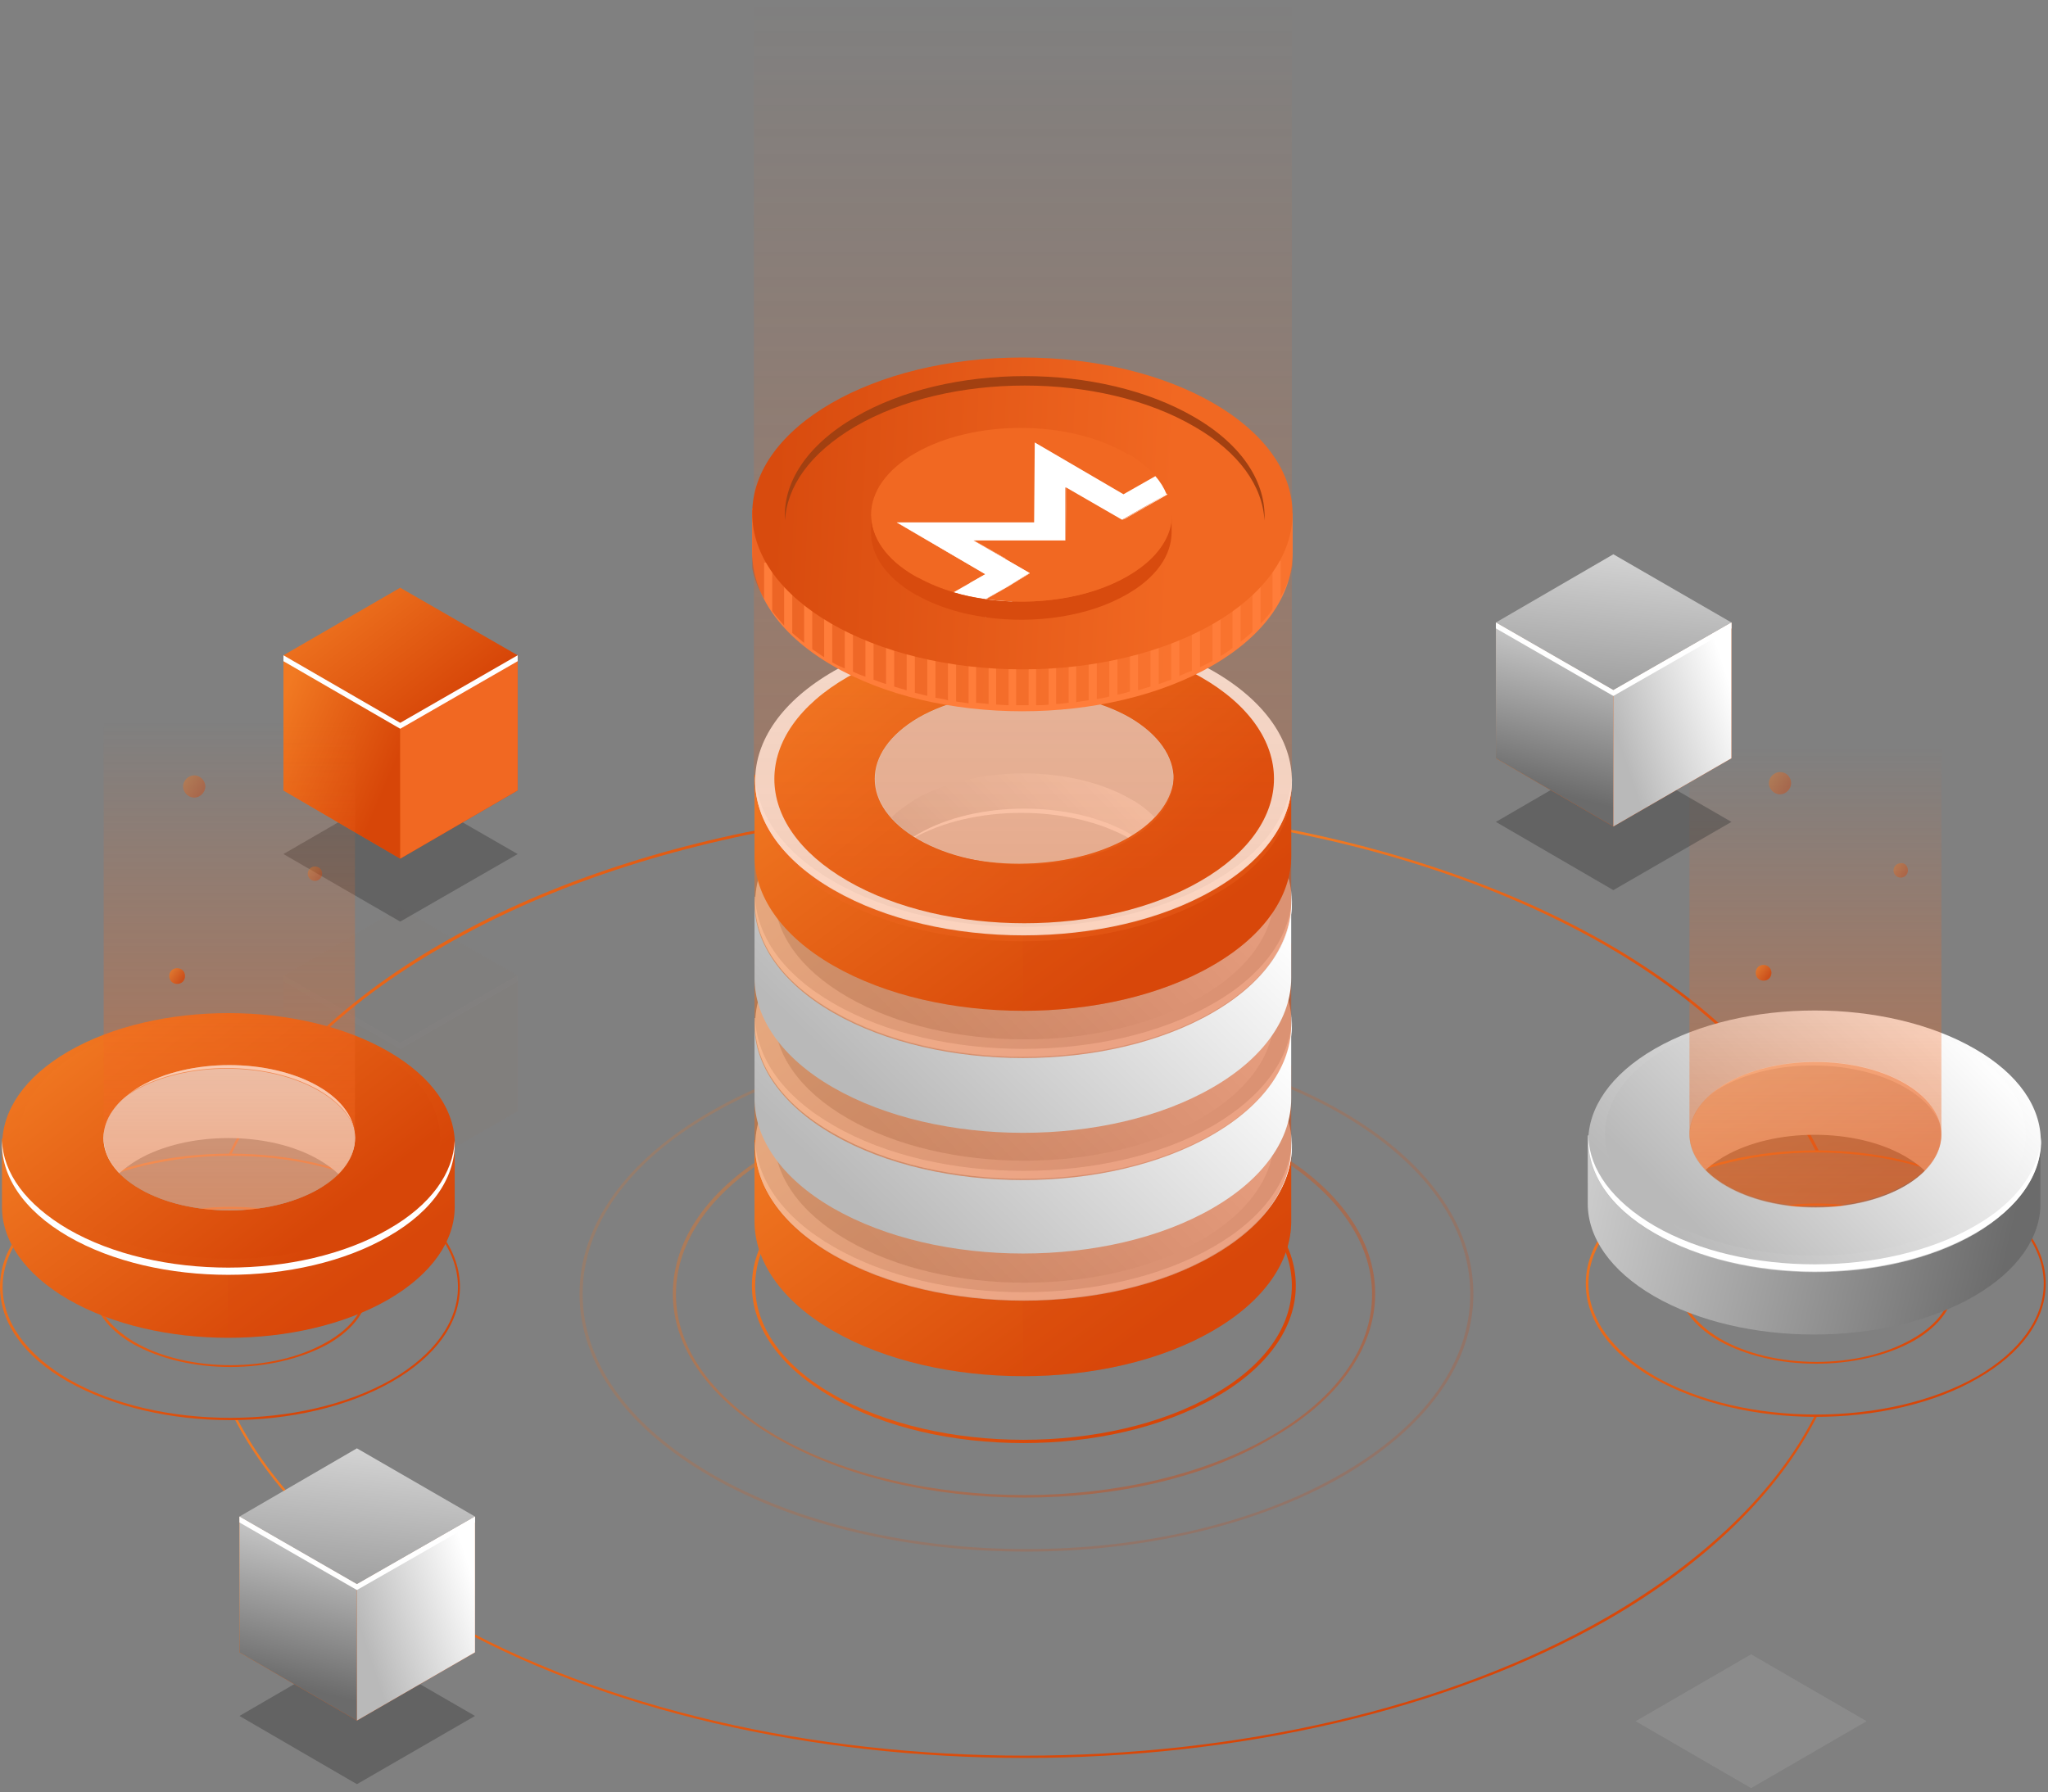<svg fill="none" height="365" viewBox="0 0 417 365" width="417" xmlns="http://www.w3.org/2000/svg" xmlns:xlink="http://www.w3.org/1999/xlink"><rect x="0" y="0" width="417" height="365" fill="#808080" stroke="none"/><linearGradient id="a"><stop offset="0" stop-color="#f17922"/><stop offset="1" stop-color="#d74608"/></linearGradient><linearGradient id="b" gradientUnits="userSpaceOnUse" x1="61.802" x2="95.076" xlink:href="#a" y1="202.238" y2="230.587"/><linearGradient id="c" gradientUnits="userSpaceOnUse" x1="59.751" x2="84.007" xlink:href="#a" y1="202.238" y2="212.542"/><linearGradient id="d" gradientUnits="userSpaceOnUse" x1="61.802" x2="83.523" xlink:href="#a" y1="187.274" y2="215.123"/><linearGradient id="e" gradientUnits="userSpaceOnUse" x1="61.802" x2="95.075" xlink:href="#a" y1="137.046" y2="165.396"/><linearGradient id="f" gradientUnits="userSpaceOnUse" x1="59.751" x2="84.007" xlink:href="#a" y1="137.046" y2="147.35"/><linearGradient id="g" gradientUnits="userSpaceOnUse" x1="61.801" x2="83.522" xlink:href="#a" y1="122.082" y2="149.931"/><linearGradient id="h" gradientUnits="userSpaceOnUse" x1="149.265" x2="214.866" xlink:href="#a" y1="229.194" y2="312.815"/><linearGradient id="i" gradientUnits="userSpaceOnUse" x1="133.61" x2="216.479" xlink:href="#a" y1="220.101" y2="326.373"/><linearGradient id="j" gradientUnits="userSpaceOnUse" x1="75.45" x2="106.043" xlink:href="#a" y1="294.332" y2="398.874"/><linearGradient id="k" gradientUnits="userSpaceOnUse" x1="264.668" x2="317.671" xlink:href="#a" y1="173.335" y2="240.905"/><linearGradient id="l" gradientUnits="userSpaceOnUse" x1="56.512" x2="110.065" xlink:href="#a" y1="173.515" y2="241.091"/><linearGradient id="m" gradientUnits="userSpaceOnUse" x1="330.92" x2="373.798" xlink:href="#a" y1="238.988" y2="293.729"/><linearGradient id="n"><stop offset="0" stop-color="#d5d5d5"/><stop offset="1" stop-color="#6b6b6b"/></linearGradient><linearGradient id="o" gradientUnits="userSpaceOnUse" x1="314.605" x2="407.1" xlink:href="#n" y1="241.13" y2="262.467"/><linearGradient id="p"><stop offset="0" stop-color="#fff"/><stop offset="1" stop-color="#b9b9b9"/></linearGradient><linearGradient id="q" gradientUnits="userSpaceOnUse" x1="412.028" x2="360.517" xlink:href="#p" y1="219.627" y2="270.216"/><linearGradient id="r" gradientUnits="userSpaceOnUse" x1="409.234" x2="361.464" xlink:href="#p" y1="219.089" y2="266.142"/><linearGradient id="s" gradientUnits="userSpaceOnUse" x1="348.394" x2="371.812" xlink:href="#a" y1="218.853" y2="248.822"/><linearGradient id="t"><stop offset="0" stop-color="#f16822"/><stop offset="1" stop-color="#f16822" stop-opacity="0"/></linearGradient><linearGradient id="u" gradientUnits="userSpaceOnUse" x1="369.645" x2="369.645" xlink:href="#t" y1="245.759" y2="152.185"/><linearGradient id="v" gradientUnits="userSpaceOnUse" x1="385.793" x2="388.089" xlink:href="#a" y1="176.044" y2="177.733"/><linearGradient id="w" gradientUnits="userSpaceOnUse" x1="360.548" x2="364.083" xlink:href="#a" y1="157.629" y2="160.244"/><linearGradient id="x" gradientUnits="userSpaceOnUse" x1="357.762" x2="360.257" xlink:href="#a" y1="196.789" y2="198.635"/><linearGradient id="y" gradientUnits="userSpaceOnUse" x1="8.032" x2="50.911" xlink:href="#a" y1="239.656" y2="294.397"/><linearGradient id="z" gradientUnits="userSpaceOnUse" x1="8.307" x2="47.948" xlink:href="#a" y1="226.032" y2="279.216"/><linearGradient id="A" gradientUnits="userSpaceOnUse" x1="8.371" x2="50.466" xlink:href="#a" y1="210.95" y2="264.789"/><linearGradient id="B" gradientUnits="userSpaceOnUse" x1="11.258" x2="50.266" xlink:href="#a" y1="211.215" y2="261.253"/><linearGradient id="C" gradientUnits="userSpaceOnUse" x1="46.693" x2="46.693" xlink:href="#t" y1="246.564" y2="146.976"/><linearGradient id="D" gradientUnits="userSpaceOnUse" x1="62.907" x2="65.194" xlink:href="#a" y1="176.727" y2="178.419"/><linearGradient id="E" gradientUnits="userSpaceOnUse" x1="37.662" x2="41.197" xlink:href="#a" y1="158.297" y2="160.913"/><linearGradient id="F" gradientUnits="userSpaceOnUse" x1="34.743" x2="37.238" xlink:href="#a" y1="197.457" y2="199.303"/><linearGradient id="G" gradientUnits="userSpaceOnUse" x1="162.592" x2="213.212" xlink:href="#a" y1="235.364" y2="300.078"/><linearGradient id="H" gradientUnits="userSpaceOnUse" x1="163" x2="210.117" xlink:href="#a" y1="225.123" y2="288.209"/><linearGradient id="I" gradientUnits="userSpaceOnUse" x1="255.529" x2="198.724" xlink:href="#p" y1="217.709" y2="273.561"/><linearGradient id="J" gradientUnits="userSpaceOnUse" x1="163.001" x2="210.117" xlink:href="#a" y1="209.894" y2="272.98"/><linearGradient id="K" gradientUnits="userSpaceOnUse" x1="258.749" x2="200.541" xlink:href="#p" y1="210.676" y2="270.654"/><linearGradient id="L" gradientUnits="userSpaceOnUse" x1="255.529" x2="198.724" xlink:href="#p" y1="192.861" y2="248.714"/><linearGradient id="M" gradientUnits="userSpaceOnUse" x1="163.001" x2="210.117" xlink:href="#a" y1="185.18" y2="248.266"/><linearGradient id="N" gradientUnits="userSpaceOnUse" x1="258.749" x2="200.408" xlink:href="#p" y1="185.996" y2="245.978"/><linearGradient id="O" gradientUnits="userSpaceOnUse" x1="255.529" x2="198.724" xlink:href="#p" y1="168.147" y2="223.999"/><linearGradient id="P" gradientUnits="userSpaceOnUse" x1="163.001" x2="210.117" xlink:href="#a" y1="160.332" y2="223.418"/><linearGradient id="Q" gradientUnits="userSpaceOnUse" x1="163.001" x2="210.117" xlink:href="#a" y1="150.714" y2="213.8"/><linearGradient id="R" gradientUnits="userSpaceOnUse" x1="166.395" x2="212.803" xlink:href="#a" y1="134.344" y2="193.767"/><linearGradient id="S" gradientUnits="userSpaceOnUse" x1="200.171" x2="203.082" xlink:href="#a" y1="132.979" y2="135.133"/><linearGradient id="T" gradientUnits="userSpaceOnUse" x1="214.889" x2="218.007" xlink:href="#a" y1="111.895" y2="114.203"/><linearGradient id="U" gradientUnits="userSpaceOnUse" x1="214.641" x2="216.72" xlink:href="#a" y1="118.86" y2="120.398"/><linearGradient id="V" gradientUnits="userSpaceOnUse" x1="52.874" x2="86.266" xlink:href="#a" y1="312.462" y2="340.981"/><linearGradient id="W" gradientUnits="userSpaceOnUse" x1="60.807" x2="52.281" xlink:href="#n" y1="307.277" y2="341.519"/><linearGradient id="X" gradientUnits="userSpaceOnUse" x1="95.805" x2="71.973" xlink:href="#p" y1="319.642" y2="327.478"/><linearGradient id="Y" gradientUnits="userSpaceOnUse" x1="72.922" x2="67.486" xlink:href="#n" y1="293.913" y2="350.225"/><linearGradient id="Z" gradientUnits="userSpaceOnUse" x1="308.698" x2="342.091" xlink:href="#a" y1="130.378" y2="158.897"/><linearGradient id="aa" gradientUnits="userSpaceOnUse" x1="316.632" x2="308.106" xlink:href="#n" y1="125.193" y2="159.435"/><linearGradient id="ab" gradientUnits="userSpaceOnUse" x1="351.63" x2="327.798" xlink:href="#p" y1="137.558" y2="145.394"/><linearGradient id="ac" gradientUnits="userSpaceOnUse" x1="328.747" x2="323.31" xlink:href="#n" y1="111.829" y2="168.142"/><linearGradient id="ad" gradientUnits="userSpaceOnUse" x1="208.269" x2="208.269" xlink:href="#t" y1="191.812" y2=".052"/><linearGradient id="ae"><stop offset="0" stop-color="#f16822"/><stop offset="1" stop-color="#d84b0e"/></linearGradient><linearGradient id="af" gradientUnits="userSpaceOnUse" x1="238.606" x2="157.204" xlink:href="#ae" y1="123.214" y2="119.472"/><linearGradient id="ag" gradientUnits="userSpaceOnUse" x1="238.606" x2="157.175" xlink:href="#ae" y1="113.903" y2="110.495"/><g opacity=".1"><path d="m81.491 212.408-23.779-13.76v27.654l23.779 13.759 23.913-13.759v-27.654z" fill="url(#b)" opacity=".1"/><path d="m81.491 240.061-23.779-13.759v-27.654l23.779 13.76z" fill="url(#c)" opacity=".1"/><path d="m105.403 226.302-23.912 13.759v-27.653l23.912-13.76z" fill="#f16822" opacity=".1"/><path d="m81.491 212.408-23.779-13.76 23.779-13.759 23.913 13.759z" fill="url(#d)" opacity=".1"/><path d="m81.491 212.408-23.779-13.76v1.203l23.779 13.76 23.913-13.76v-1.203z" fill="#fff" opacity=".1"/></g><path d="m81.49 187.694-23.779-13.759 23.779-13.76 23.913 13.76z" fill="#373737" opacity=".4"/><path d="m81.49 147.216-23.779-13.759v27.519l23.779 13.893 23.913-13.893v-27.519z" fill="url(#e)"/><path d="m81.491 174.869-23.779-13.893v-27.519l23.779 13.759z" fill="url(#f)"/><path d="m105.403 160.976-23.913 13.893v-27.653l23.913-13.759z" fill="#f16822"/><path d="m81.49 147.216-23.779-13.759 23.779-13.76 23.913 13.76z" fill="url(#g)"/><path d="m81.491 147.216-23.779-13.759v1.202l23.779 13.76 23.913-13.76v-1.202z" fill="#fff"/><path d="m356.551 364.167-23.511-13.626 23.511-13.626 23.512 13.626z" fill="#bababa" opacity=".2"/><path d="m208.579 305c-18.289 0-36.578-4.107-50.61-12.162-13.559-7.897-20.969-18.321-20.969-29.377 0-11.057 7.41-21.639 20.969-29.378 27.906-16.111 73.156-16.111 101.062 0 13.559 7.897 20.969 18.321 20.969 29.378 0 11.056-7.41 21.638-20.969 29.377-13.717 8.213-32.163 12.162-50.452 12.162zm0-82.289c-18.131 0-36.42 3.948-50.295 12.004-13.401 7.739-20.653 18.005-20.653 28.903 0 10.899 7.41 21.165 20.653 28.904 27.749 15.953 72.841 15.953 100.432 0l.157.316-.157-.316c13.401-7.739 20.653-18.005 20.653-28.904 0-10.898-7.41-21.164-20.653-28.903-13.717-8.056-31.848-12.004-50.137-12.004z" fill="url(#h)" opacity=".4"/><path d="m209 316c-23.224 0-46.606-5.041-64.3-15.281-17.221-9.925-26.7-23.159-26.7-37.18s9.479-27.254 26.7-37.179c35.389-20.48 93.053-20.48 128.6 0 17.221 9.925 26.7 23.158 26.7 37.179s-9.479 27.255-26.7 37.18l-.158-.315.158.315c-17.694 10.082-40.918 15.281-64.3 15.281zm0-104.449c-23.224 0-46.29 5.042-63.984 15.282-17.063 9.767-26.384 22.843-26.384 36.706 0 13.864 9.321 26.782 26.384 36.707 35.231 20.323 92.737 20.323 127.968 0 17.063-9.767 26.384-22.843 26.384-36.707 0-13.863-9.321-26.781-26.384-36.706-17.536-10.083-40.76-15.282-63.984-15.282z" fill="url(#i)" opacity=".2"/><path d="m208.668 358.022c-43.016 0-86.032-9.485-118.762-28.321-19.638-11.356-34.199-25.383-42.081-40.612l.401-.267c7.882 15.229 22.443 29.123 41.947 40.478 65.326 37.672 171.664 37.672 237.123 0 19.771-11.489 34.466-25.65 42.214-41.012l.401.267c-7.882 15.496-22.577 29.79-42.482 41.279-32.729 18.703-75.745 28.188-118.761 28.188z" fill="url(#j)"/><path d="m369.778 234.584c-7.748-15.763-22.443-30.191-42.749-41.947-20.172-11.622-45.153-20.172-72.272-24.581l.133-.534c27.253 4.542 52.368 13.092 72.54 24.714 20.306 11.756 35.134 26.317 42.882 42.081z" fill="url(#k)"/><path d="m47.024 235.252-.401-.267c7.748-16.164 22.577-30.859 43.15-42.749 20.039-11.622 44.886-20.038 72.005-24.58l.134.534c-26.985 4.542-51.833 12.958-71.738 24.581-20.573 11.756-35.535 26.451-43.15 42.481z" fill="url(#l)"/><path d="m369.778 288.555c-12.023 0-23.913-2.672-33.131-7.882-8.95-5.077-13.759-12.023-13.759-19.237 0-7.348 4.943-14.161 13.759-19.237 18.302-10.554 47.959-10.554 66.128 0 8.95 5.076 13.759 12.023 13.759 19.237 0 7.347-4.942 14.16-13.759 19.237-8.951 5.21-20.974 7.882-32.997 7.882zm0-53.837c-11.89 0-23.779 2.672-32.863 7.882-8.684 5.076-13.493 11.756-13.493 18.836s4.809 13.76 13.493 18.836c18.168 10.42 47.558 10.42 65.726 0 8.683-5.076 13.493-11.756 13.493-18.836s-4.81-13.76-13.493-18.836c-9.084-5.344-20.974-7.882-32.863-7.882zm0 43.016c-7.214 0-14.294-1.603-19.772-4.676-5.343-3.072-8.282-7.214-8.282-11.622 0-4.409 2.939-8.55 8.282-11.622 10.955-6.279 28.722-6.279 39.677 0 5.343 3.072 8.282 7.213 8.282 11.622 0 4.408-2.939 8.55-8.282 11.622-5.477 3.073-12.691 4.676-19.905 4.676zm0-32.195c-7.08 0-14.161 1.603-19.504 4.675-5.21 2.939-8.016 6.947-8.016 11.222 0 4.141 2.806 8.149 8.016 11.221 10.82 6.279 28.321 6.279 39.142 0 5.21-2.939 8.015-6.946 8.015-11.221 0-4.141-2.805-8.149-8.015-11.222-5.478-3.072-12.558-4.675-19.638-4.675z" fill="url(#m)"/><path d="m351.075 235.519c10.152-5.878 26.718-5.878 36.87 0 1.604.935 3.073 2.004 4.142 3.073 5.744-5.744 4.408-13.226-4.142-18.168-10.152-5.878-26.718-5.878-36.87 0-8.55 4.942-9.886 12.424-4.142 18.168 1.069-1.069 2.539-2.138 4.142-3.073z" fill="#dedede"/><path d="m408.786 231.244c-1.87-1.736-4.008-3.339-6.68-4.809-4.007-2.404-8.683-4.141-13.626-5.477 9.485 6.012 9.218 15.363-.935 21.107-10.42 6.012-27.119 6.012-37.539 0-9.752-5.611-10.286-14.427-1.87-20.439-4.141 1.202-7.882 2.805-11.355 4.809-2.539 1.47-4.81 3.073-6.68 4.809h-6.813v13.894c0 6.813 4.542 13.626 13.493 18.836 18.034 10.42 47.157 10.42 65.192 0 8.95-5.21 13.492-12.023 13.492-18.836v-13.894z" fill="url(#o)"/><path d="m402.107 213.61c-18.035-10.42-47.158-10.42-65.192 0-18.035 10.42-18.035 27.253 0 37.673 18.034 10.42 47.157 10.42 65.192 0 17.901-10.554 17.901-27.386 0-37.673zm-14.161 29.524c-10.42 6.011-27.119 6.011-37.539 0-10.42-6.012-10.42-15.63 0-21.642 10.42-6.011 27.119-6.011 37.539 0 10.287 6.012 10.287 15.764 0 21.642z" fill="url(#q)"/><path d="m402.107 249.68c-18.035 10.42-47.158 10.42-65.192 0-8.684-5.077-13.226-11.489-13.493-18.035-.267 7.08 4.141 14.161 13.493 19.504 18.034 10.42 47.157 10.42 65.192 0 9.351-5.343 13.759-12.424 13.492-19.504-.4 6.546-4.809 13.092-13.492 18.035z" fill="#fff"/><path d="m387.946 220.156c-10.42-6.011-27.119-6.011-37.539 0-5.477 3.206-8.015 7.348-7.748 11.489.267-3.741 2.939-7.348 7.748-10.153 10.42-6.012 27.119-6.012 37.539 0 4.81 2.805 7.481 6.412 7.749 10.153.267-4.141-2.272-8.416-7.749-11.489z" fill="#fff"/><path d="m399.969 213.477c-16.699-9.618-43.951-9.618-60.65 0-16.699 9.619-16.699 25.382 0 35.001 16.699 9.618 43.951 9.618 60.65 0 16.699-9.619 16.699-25.249 0-35.001zm-12.157 28.054c-10.019 5.744-26.183 5.744-36.203 0-10.019-5.744-10.019-15.096 0-20.974 10.02-5.744 26.184-5.744 36.203 0 9.886 5.745 9.886 15.23 0 20.974z" fill="url(#r)"/><path d="m369.644 245.939c14.166 0 25.649-6.639 25.649-14.828 0-8.19-11.483-14.829-25.649-14.829s-25.649 6.639-25.649 14.829c0 8.189 11.483 14.828 25.649 14.828z" fill="url(#s)" opacity=".4"/><path d="m395.293 230.71v-78.551h-51.298v78.685c0 3.874 2.404 7.614 7.481 10.553 10.019 5.745 26.183 5.745 36.203 0 5.21-2.805 7.748-6.813 7.614-10.687z" fill="url(#u)" opacity=".5"/><path d="m388.479 177.274c0 .802-.667 1.47-1.469 1.47s-1.469-.668-1.469-1.47c0-.801.667-1.469 1.469-1.469.802-.134 1.469.534 1.469 1.469z" fill="url(#v)" opacity=".4"/><path d="m364.701 159.506c0 1.203-1.069 2.271-2.271 2.271-1.203 0-2.271-1.068-2.271-2.271 0-1.202 1.068-2.271 2.271-2.271 1.336 0 2.271 1.069 2.271 2.271z" fill="url(#w)" opacity=".4"/><path d="m360.693 198.114c0 .935-.668 1.603-1.603 1.603s-1.603-.668-1.603-1.603.668-1.603 1.603-1.603c.801 0 1.603.668 1.603 1.603z" fill="url(#x)" opacity=".8"/><path d="m46.89 289.223c-12.023 0-23.913-2.672-33.13-7.882-8.951-5.077-13.76-12.023-13.76-19.237 0-7.348 4.943-14.161 13.76-19.237 18.302-10.554 47.959-10.554 66.127 0 8.95 5.076 13.76 12.023 13.76 19.237 0 7.347-4.943 14.16-13.76 19.237-9.084 5.21-20.974 7.882-32.997 7.882zm0-53.837c-11.889 0-23.779 2.672-32.863 7.882-8.683 5.076-13.493 11.756-13.493 18.836s4.809 13.76 13.493 18.836c18.168 10.42 47.558 10.42 65.726 0 8.683-5.076 13.493-11.756 13.493-18.836s-4.809-13.76-13.493-18.836c-9.084-5.344-20.974-7.882-32.863-7.882zm0 43.016c-7.214 0-14.294-1.603-19.771-4.676-5.344-3.072-8.283-7.214-8.283-11.622 0-4.409 2.939-8.55 8.283-11.622 10.954-6.279 28.722-6.279 39.676 0 5.344 3.072 8.283 7.213 8.283 11.622 0 4.408-2.939 8.55-8.283 11.622l-.134-.267.134.267c-5.611 3.073-12.691 4.676-19.905 4.676zm0-32.195c-7.08 0-14.161 1.603-19.504 4.675-5.21 2.939-8.015 6.947-8.015 11.222 0 4.141 2.805 8.149 8.015 11.221 10.821 6.279 28.321 6.279 39.142 0 5.21-2.939 8.015-6.946 8.015-11.221 0-4.141-2.805-8.149-8.015-11.222-5.477-3.072-12.557-4.675-19.638-4.675z" fill="url(#y)"/><path d="m28.054 236.187c10.153-5.878 26.718-5.878 36.871 0 1.603.935 3.073 2.004 4.141 3.073 5.744-5.745 4.409-13.226-4.141-18.168-10.153-5.878-26.718-5.878-36.871 0-8.55 4.942-9.886 12.423-4.141 18.168 1.202-1.069 2.538-2.138 4.141-3.073z" fill="#dedede"/><path d="m85.766 231.912c-1.87-1.736-4.008-3.339-6.679-4.809-4.008-2.404-8.683-4.141-13.626-5.477 9.485 6.012 9.218 15.363-.935 21.107-10.42 6.012-27.119 6.012-37.539 0-9.752-5.611-10.286-14.428-1.87-20.439-4.141 1.202-7.882 2.805-11.355 4.809-2.538 1.47-4.809 3.073-6.68 4.809h-6.68v13.894c0 6.813 4.542 13.626 13.493 18.836 18.035 10.42 47.157 10.42 65.192 0 8.95-5.21 13.493-12.023 13.493-18.836v-13.894z" fill="url(#z)"/><path d="m79.085 226.97c-4.008-2.405-8.683-4.141-13.626-5.477 9.485 6.011 9.218 15.363-.935 21.107-5.076 2.939-11.489 4.408-18.168 4.542v25.249c11.756 0 23.645-2.539 32.596-7.749 8.95-5.21 13.493-12.023 13.493-18.836v-13.893h-6.813c-1.737-1.737-3.874-3.474-6.546-4.943z" fill="#d84b0e" opacity=".3"/><path d="m79.086 214.145c-18.035-10.42-47.157-10.42-65.192 0-17.901 10.42-17.901 27.252 0 37.673 18.035 10.42 47.157 10.42 65.192 0 18.035-10.421 18.035-27.253 0-37.673zm-14.161 29.657c-10.42 6.012-27.119 6.012-37.539 0-10.42-6.011-10.42-15.63 0-21.641 10.42-6.012 27.119-6.012 37.539 0 10.42 6.011 10.42 15.763 0 21.641z" fill="url(#A)"/><path d="m79.086 250.348c-18.035 10.42-47.157 10.42-65.192 0-8.683-5.077-13.225-11.489-13.493-18.035-.267 7.08 4.275 14.161 13.493 19.504 18.035 10.42 47.157 10.42 65.192 0 9.351-5.343 13.76-12.424 13.493-19.504-.267 6.546-4.809 13.092-13.493 18.035z" fill="#fff"/><path d="m64.926 220.691c-10.42-6.012-27.119-6.012-37.539 0-5.477 3.206-8.015 7.347-7.748 11.489.267-3.741 2.939-7.348 7.748-10.153 10.42-6.012 27.119-6.012 37.539 0 4.809 2.805 7.481 6.412 7.748 10.153.401-4.008-2.271-8.283-7.748-11.489z" fill="#fff"/><path d="m77.082 214.145c-16.699-9.618-43.951-9.618-60.65 0-16.699 9.619-16.699 25.382 0 35.001 16.699 9.618 43.951 9.618 60.65 0 16.699-9.619 16.699-25.249 0-35.001zm-12.29 28.054c-10.019 5.744-26.184 5.744-36.203 0-10.019-5.744-10.019-15.096 0-20.974 10.019-5.744 26.184-5.744 36.203 0 10.019 5.745 10.019 15.23 0 20.974z" fill="url(#B)"/><path d="m64.792 242.199c-10.019 5.744-26.184 5.744-36.203 0-10.019-5.744-10.019-15.096 0-20.974 10.019-5.744 26.184-5.744 36.203 0 10.019 5.745 10.019 15.23 0 20.974z" fill="#fff" opacity=".4"/><path d="m72.274 231.512v-84.563h-51.165v84.696c0 3.874 2.405 7.615 7.481 10.554 10.019 5.744 26.184 5.744 36.203 0 5.21-2.805 7.615-6.813 7.481-10.687z" fill="url(#C)" opacity=".5"/><path d="m65.594 177.942c0 .802-.668 1.47-1.47 1.47-.802 0-1.47-.668-1.47-1.47 0-.801.668-1.469 1.47-1.469.801 0 1.47.534 1.47 1.469z" fill="url(#D)" opacity=".4"/><path d="m41.815 160.175c0 1.202-1.069 2.271-2.271 2.271s-2.271-1.069-2.271-2.271 1.069-2.271 2.271-2.271 2.271 1.069 2.271 2.271z" fill="url(#E)" opacity=".4"/><path d="m37.674 198.782c0 .935-.668 1.603-1.603 1.603-.935 0-1.603-.668-1.603-1.603s.668-1.603 1.603-1.603c.935 0 1.603.668 1.603 1.603z" fill="url(#F)" opacity=".8"/><path d="m208.4 293.898c-14.16 0-28.321-3.072-39.008-9.351-10.554-6.011-16.298-14.16-16.298-22.71s5.744-16.699 16.298-22.71c21.508-12.424 56.642-12.424 78.15 0 10.554 6.011 16.298 14.16 16.298 22.71s-5.744 16.699-16.298 22.71l-.134-.267.134.267c-10.954 6.279-25.115 9.351-39.142 9.351zm0-63.455c-14.027 0-28.054 3.073-38.741 9.218-10.287 5.878-15.897 13.76-15.897 22.176s5.61 16.298 15.897 22.176c21.374 12.29 56.108 12.29 77.482 0 10.287-5.878 15.897-13.76 15.897-22.176s-5.61-16.298-15.897-22.176c-10.687-6.145-24.714-9.218-38.741-9.218z" fill="url(#G)"/><path d="m186.491 237.123c12.024-6.947 31.661-6.947 43.684 0 2.004 1.069 3.607 2.405 4.943 3.741 6.813-6.814 5.21-15.631-4.943-21.508-12.023-6.947-31.66-6.947-43.684 0-10.152 5.877-11.755 14.694-4.942 21.508 1.336-1.336 3.072-2.539 4.942-3.741z" fill="#dedede"/><path d="m254.889 232.046c-2.137-2.004-4.809-4.007-7.882-5.744-4.809-2.805-10.286-4.943-16.164-6.412 11.222 7.08 10.954 18.168-1.069 25.115-12.29 7.08-32.195 7.08-44.485 0-11.489-6.68-12.29-17.234-2.138-24.314-4.809 1.47-9.351 3.34-13.492 5.745-3.073 1.736-5.745 3.74-7.882 5.744h-8.149v16.565c0 8.016 5.344 16.165 16.031 22.31 21.374 12.29 55.974 12.29 77.215 0 10.687-6.145 16.031-14.294 16.031-22.31v-16.565h-8.016z" fill="url(#H)"/><path d="m247.008 226.302c-4.81-2.805-10.287-4.943-16.165-6.412 11.222 7.08 10.955 18.168-1.068 25.115-5.878 3.473-13.627 5.21-21.508 5.343v29.924c14.027 0 27.92-3.072 38.607-9.217s16.031-14.294 16.031-22.31v-16.565h-8.149c-2.004-2.137-4.676-4.141-7.748-5.878z" fill="#d84b0e" opacity=".3"/><path d="m247.007 211.073c-21.374-12.291-55.974-12.291-77.215 0-21.374 12.29-21.374 32.329 0 44.619s55.974 12.29 77.215 0c21.375-12.29 21.375-32.329 0-44.619zm-16.832 35.134c-12.29 7.08-32.195 7.08-44.486 0-12.29-7.08-12.29-18.569 0-25.649 12.291-7.081 32.196-7.081 44.486 0 12.29 7.08 12.29 18.569 0 25.649z" fill="#dedede"/><path d="m247.008 253.955c-21.375 12.291-55.975 12.291-77.215 0-10.287-5.878-15.631-13.626-16.031-21.508-.401 8.416 4.943 16.833 16.031 23.111 21.374 12.291 55.974 12.291 77.215 0 11.088-6.412 16.431-14.828 16.03-23.111-.4 7.882-5.744 15.63-16.03 21.508z" fill="#fff"/><path d="m230.176 218.821c-12.29-7.08-32.195-7.08-44.486 0-6.546 3.74-9.618 8.817-9.217 13.626.4-4.408 3.473-8.683 9.217-12.023 12.291-7.08 32.196-7.08 44.486 0 5.744 3.34 8.817 7.615 9.218 12.023.4-4.809-2.672-9.886-9.218-13.626z" fill="#fff"/><path d="m244.47 211.073c-19.905-11.489-52.101-11.489-71.872 0-19.905 11.488-19.905 30.057 0 41.546s52.1 11.489 71.872 0c19.905-11.489 19.905-30.058 0-41.546zm-14.428 33.13c-11.89 6.813-31.127 6.813-43.016 0-11.89-6.813-11.89-17.901 0-24.848 11.889-6.813 31.126-6.813 43.016 0 11.889 6.947 11.889 18.035 0 24.848z" fill="url(#I)"/><path d="m254.89 216.817c-2.138-2.003-4.81-4.007-7.882-5.744-4.809-2.805-10.287-4.943-16.164-6.412 11.221 7.08 10.954 18.168-1.069 25.115-12.29 7.08-32.195 7.08-44.486 0-11.488-6.68-12.29-17.234-2.137-24.314-4.809 1.47-9.351 3.34-13.493 5.745-3.072 1.736-5.744 3.74-7.882 5.744h-8.149v16.565c0 8.016 5.344 16.165 16.031 22.31 21.375 12.29 55.975 12.29 77.215 0 10.688-6.145 16.031-14.294 16.031-22.31v-16.565h-8.015z" fill="url(#J)" opacity=".5"/><path d="m186.491 212.409c12.024-6.947 31.661-6.947 43.684 0 2.004 1.068 3.607 2.404 4.943 3.74 6.813-6.813 5.21-15.63-4.943-21.508-12.023-6.947-31.66-6.947-43.684 0-10.152 5.878-11.755 14.695-4.942 21.508 1.336-1.469 3.072-2.672 4.942-3.74z" fill="#dedede"/><path d="m254.889 207.199c-2.137-2.004-4.809-4.008-7.882-5.745-4.809-2.805-10.286-4.943-16.164-6.412 11.222 7.08 10.954 18.168-1.069 25.115-12.29 7.08-32.195 7.08-44.485 0-11.489-6.68-12.29-17.233-2.138-24.313-4.809 1.469-9.351 3.339-13.492 5.744-3.073 1.737-5.745 3.74-7.882 5.744h-8.149v16.432c0 8.015 5.344 16.164 16.031 22.309 21.374 12.291 55.974 12.291 77.215 0 10.687-6.145 16.031-14.294 16.031-22.309v-16.565z" fill="url(#K)"/><path d="m247.007 186.225c-21.374-12.29-55.974-12.29-77.215 0-21.374 12.29-21.374 32.329 0 44.619s55.974 12.29 77.215 0 21.375-32.195 0-44.619zm-16.832 35.268c-12.29 7.08-32.195 7.08-44.486 0-12.29-7.08-12.29-18.569 0-25.649 12.291-7.081 32.196-7.081 44.486 0 12.29 7.08 12.29 18.435 0 25.649z" fill="#dedede"/><path d="m247.008 229.241c-21.375 12.291-55.975 12.291-77.215 0-10.287-5.878-15.631-13.626-16.031-21.508-.401 8.417 4.943 16.833 16.031 23.111 21.374 12.291 55.974 12.291 77.215 0 11.088-6.412 16.431-14.828 16.03-23.111-.4 7.749-5.744 15.497-16.03 21.508z" fill="#fff"/><path d="m230.176 194.107c-12.29-7.08-32.195-7.08-44.486 0-6.546 3.741-9.618 8.817-9.217 13.626.4-4.408 3.473-8.683 9.217-12.023 12.291-7.08 32.196-7.08 44.486 0 5.744 3.34 8.817 7.615 9.218 12.023.4-4.943-2.672-9.885-9.218-13.626z" fill="#fff"/><path d="m244.47 186.225c-19.905-11.489-52.101-11.489-71.872 0-19.905 11.489-19.905 30.058 0 41.546 19.905 11.489 52.1 11.489 71.872 0 19.905-11.488 19.905-30.057 0-41.546zm-14.428 33.264c-11.89 6.813-31.127 6.813-43.016 0-11.89-6.813-11.89-17.901 0-24.848 11.889-6.813 31.126-6.813 43.016 0 11.889 6.813 11.889 17.901 0 24.848z" fill="url(#L)"/><path d="m254.89 192.103c-2.138-2.004-4.81-4.008-7.882-5.744-4.809-2.806-10.287-4.943-16.164-6.413 11.221 7.081 10.954 18.169-1.069 25.115-12.29 7.081-32.195 7.081-44.486 0-11.488-6.679-12.29-17.233-2.137-24.313-4.809 1.469-9.351 3.34-13.493 5.744-3.072 1.737-5.744 3.741-7.882 5.745h-8.149v16.565c0 8.015 5.344 16.164 16.031 22.309 21.375 12.291 55.975 12.291 77.215 0 10.688-6.145 16.031-14.294 16.031-22.309v-16.699z" fill="url(#M)" opacity=".5"/><path d="m186.491 187.561c12.024-6.947 31.661-6.947 43.684 0 2.004 1.069 3.607 2.405 4.943 3.741 6.813-6.814 5.21-15.631-4.943-21.508-12.023-6.947-31.66-6.947-43.684 0-10.152 5.877-11.755 14.694-4.942 21.508 1.336-1.336 3.072-2.672 4.942-3.741z" fill="#dedede"/><path d="m254.889 182.484c-2.137-2.004-4.809-4.007-7.882-5.744-4.809-2.805-10.286-4.943-16.164-6.412 11.222 7.08 10.954 18.168-1.069 25.115-12.29 7.08-32.195 7.08-44.485 0-11.489-6.68-12.29-17.234-2.138-24.314-4.809 1.47-9.351 3.34-13.492 5.745-3.073 1.736-5.745 3.74-7.882 5.744h-8.149v16.565c0 8.016 5.344 16.165 16.031 22.31 21.374 12.29 55.974 12.29 77.215 0 10.687-6.145 16.031-14.294 16.031-22.31v-16.699z" fill="url(#N)"/><path d="m247.007 161.511c-21.374-12.291-55.974-12.291-77.215 0-21.374 12.29-21.374 32.329 0 44.619s55.974 12.29 77.215 0c21.375-12.29 21.375-32.329 0-44.619zm-16.832 35.134c-12.29 7.08-32.195 7.08-44.486 0-12.29-7.08-12.29-18.569 0-25.649 12.291-7.081 32.196-7.081 44.486 0 12.29 7.08 12.29 18.569 0 25.649z" fill="#dedede"/><path d="m247.008 204.393c-21.375 12.291-55.975 12.291-77.215 0-10.287-5.878-15.631-13.626-16.031-21.508-.401 8.416 4.943 16.833 16.031 23.111 21.374 12.291 55.974 12.291 77.215 0 11.088-6.412 16.431-14.828 16.03-23.111-.4 7.882-5.744 15.63-16.03 21.508z" fill="#fff"/><path d="m230.176 169.259c-12.29-7.08-32.195-7.08-44.486 0-6.546 3.74-9.618 8.817-9.217 13.626.4-4.408 3.473-8.683 9.217-12.023 12.291-7.08 32.196-7.08 44.486 0 5.744 3.34 8.817 7.615 9.218 12.023.4-4.809-2.672-9.886-9.218-13.626z" fill="#fff"/><path d="m244.47 161.511c-19.905-11.489-52.101-11.489-71.872 0-19.905 11.488-19.905 30.057 0 41.546s52.1 11.489 71.872 0c19.905-11.489 19.905-30.058 0-41.546zm-14.428 33.13c-11.89 6.813-31.127 6.813-43.016 0-11.89-6.813-11.89-17.901 0-24.848 11.889-6.813 31.126-6.813 43.016 0 11.889 6.947 11.889 18.035 0 24.848z" fill="url(#O)"/><path d="m254.89 167.255c-2.138-2.004-4.81-4.007-7.882-5.744-4.809-2.805-10.287-4.943-16.164-6.412 11.221 7.08 10.954 18.168-1.069 25.115-12.29 7.08-32.195 7.08-44.486 0-11.488-6.68-12.29-17.234-2.137-24.314-4.809 1.47-9.351 3.34-13.493 5.745-3.072 1.736-5.744 3.74-7.882 5.744h-8.149v16.565c0 8.016 5.344 16.165 16.031 22.31 21.375 12.29 55.975 12.29 77.215 0 10.688-6.145 16.031-14.294 16.031-22.31v-16.699z" fill="url(#P)" opacity=".5"/><path d="m186.492 162.713c12.023-6.946 31.661-6.946 43.684 0 2.004 1.069 3.607 2.405 4.943 3.741 6.813-6.813 5.21-15.63-4.943-21.508-12.023-6.947-31.661-6.947-43.684 0-10.153 5.878-11.756 14.695-4.943 21.508 1.336-1.336 3.073-2.538 4.943-3.741z" fill="#dedede"/><path d="m254.89 157.637c-2.138-2.004-4.81-4.008-7.882-5.745-4.809-2.805-10.287-4.943-16.164-6.412 11.221 7.08 10.954 18.168-1.069 25.115-12.29 7.08-32.195 7.08-44.486 0-11.488-6.68-12.29-17.233-2.137-24.313-4.809 1.469-9.351 3.339-13.493 5.744-3.072 1.737-5.744 3.74-7.882 5.744h-8.149v16.565c0 8.016 5.344 16.165 16.031 22.31 21.375 12.29 55.975 12.29 77.215 0 10.688-6.145 16.031-14.294 16.031-22.31v-16.698z" fill="url(#Q)"/><path d="m254.89 157.637c-2.138-2.004-4.81-4.008-7.882-5.745-4.809-2.805-10.287-4.943-16.164-6.412 11.221 7.08 10.954 18.168-1.069 25.115-12.29 7.08-32.195 7.08-44.486 0-11.488-6.68-12.29-17.233-2.137-24.313-4.809 1.469-9.351 3.339-13.493 5.744-3.072 1.737-5.744 3.74-7.882 5.744h-8.149v16.565c0 8.016 5.344 16.165 16.031 22.31 21.375 12.29 55.975 12.29 77.215 0 10.688-6.145 16.031-14.294 16.031-22.31v-16.698z" fill="url(#Q)"/><path d="m247.008 151.892c-4.809-2.805-10.286-4.943-16.164-6.412 11.221 7.08 10.954 18.168-1.069 25.115-5.878 3.473-13.626 5.21-21.508 5.344v29.924c14.027 0 27.92-3.073 38.608-9.218 10.687-6.145 16.03-14.294 16.03-22.31v-16.698h-8.149c-2.003-2.138-4.675-4.008-7.748-5.745z" fill="#d84b0e" opacity=".3"/><path d="m247.008 136.663c-21.375-12.29-55.975-12.29-77.215 0-21.375 12.29-21.375 32.329 0 44.619 21.374 12.29 55.974 12.29 77.215 0 21.374-12.29 21.374-32.329 0-44.619zm-16.833 35.134c-12.29 7.081-32.195 7.081-44.485 0-12.291-7.08-12.291-18.569 0-25.649 12.29-7.08 32.195-7.08 44.485 0 12.291 7.08 12.291 18.569 0 25.649z" fill="#f5f5f5"/><path d="m247.008 179.546c-21.375 12.29-55.975 12.29-77.215 0-10.287-5.878-15.631-13.627-16.031-21.508-.401 8.416 4.943 16.832 16.031 23.111 21.374 12.29 55.974 12.29 77.215 0 11.088-6.413 16.431-14.829 16.03-23.111-.4 7.881-5.744 15.63-16.03 21.508z" fill="#fff"/><path d="m244.47 137.866c-19.905-11.489-52.1-11.489-71.871 0-19.905 11.488-19.905 30.057 0 41.546s52.1 11.489 71.871 0c19.905-11.489 19.905-30.191 0-41.546zm-14.428 33.13c-11.889 6.813-31.126 6.813-43.016 0-11.889-6.813-11.889-17.901 0-24.848 11.89-6.813 31.127-6.813 43.016 0 11.89 6.947 11.89 18.035 0 24.848z" fill="url(#R)"/><path d="m208.533 176.072c16.748 0 30.325-7.835 30.325-17.5 0-9.666-13.577-17.501-30.325-17.501s-30.325 7.835-30.325 17.501c0 9.665 13.577 17.5 30.325 17.5z" fill="#f16822" opacity=".2"/><path d="m203.591 134.526c0 1.068-.802 1.87-1.871 1.87-1.068 0-1.87-.802-1.87-1.87 0-1.069.802-1.871 1.87-1.871 1.069 0 1.871.935 1.871 1.871z" fill="url(#S)" opacity=".4"/><path d="m216.549 115.556c1.106 0 2.004-.898 2.004-2.004 0-1.107-.898-2.004-2.004-2.004-1.107 0-2.004.897-2.004 2.004 0 1.106.897 2.004 2.004 2.004z" fill="url(#T)" opacity=".8"/><path d="m217.084 119.964c0 .801-.534 1.336-1.336 1.336s-1.336-.535-1.336-1.336c0-.802.534-1.336 1.336-1.336.668 0 1.336.668 1.336 1.336z" fill="url(#U)" opacity=".8"/><path d="m72.673 363.365-23.913-13.893 23.913-13.893 24.046 13.893z" fill="#373737" opacity=".4"/><path d="m72.673 322.621-23.913-13.76v27.653l23.913 13.893 24.046-13.893v-27.653z" fill="url(#V)"/><path d="m72.673 350.407-23.913-13.893v-27.653l23.913 13.76z" fill="url(#W)"/><path d="m96.72 336.514-24.046 13.893v-27.786l24.046-13.76z" fill="url(#X)"/><path d="m72.673 322.62-23.913-13.759 23.913-13.894 24.046 13.894z" fill="url(#Y)"/><path d="m72.673 322.621-23.913-13.76v1.202l23.913 13.76 24.046-13.76v-1.202z" fill="#fff"/><path d="m328.498 181.282-23.913-13.893 23.913-13.894 24.046 13.894z" fill="#373737" opacity=".4"/><path d="m328.498 140.537-23.913-13.76v27.654l23.913 13.893 24.046-13.893v-27.654z" fill="url(#Z)"/><path d="m328.498 168.324-23.913-13.893v-27.654l23.913 13.76z" fill="url(#aa)"/><path d="m352.544 154.431-24.046 13.893v-27.787l24.046-13.76z" fill="url(#ab)"/><path d="m328.498 140.537-23.913-13.76 23.913-13.893 24.046 13.893z" fill="url(#ac)"/><path d="m328.498 140.537-23.913-13.76v1.203l23.913 13.759 24.046-13.759v-1.203z" fill="#fff"/><path d="m263.033 159.58v-159.58h-109.533v159.866c0 8.299 5.134 16.312 15.974 22.607 21.393 12.305 55.907 12.305 77.3 0 11.125-6.009 16.544-14.594 16.259-22.893z" fill="url(#ad)" opacity=".3"/><path d="m263.173 105.496h-1.394c-2.154-5.779-7.096-11.172-14.699-15.667-21.414-12.585-56.26-12.585-77.801 0-7.223 4.238-12.038 9.246-14.319 14.64h-1.774v7.191c-.38 8.604 4.942 17.208 16.093 23.757 21.414 12.584 56.26 12.584 77.801 0 10.771-6.293 16.093-14.511 16.093-22.73z" fill="#ff7d3a"/><path d="m263.173 104.548h-1.394c-2.154-5.779-7.096-11.172-14.699-15.667-21.414-12.585-56.26-12.585-77.801 0-7.223 4.238-12.038 9.246-14.319 14.64h-1.774v7.191c-.38 8.604 4.942 17.208 16.093 23.757 21.414 12.585 56.26 12.585 77.801 0 10.771-6.292 16.093-14.511 16.093-22.73z" fill="#ff7d3a"/><path d="m261.9 104.821c-.128-.254-.128-.381-.255-.634v-4.566h-2.928v-.38c-.764-1.015-1.528-1.902-2.42-2.917v3.17h-1.655v-4.819c-.764-.634-1.655-1.395-2.419-2.029v6.848h-1.655v-7.989c-.764-.507-1.655-1.141-2.419-1.649v9.638h-1.655v-10.653c-.764-.507-1.656-.888-2.547-1.268v11.921h-1.655v-12.682c-.764-.381-1.655-.761-2.546-1.015v13.696h-1.656v-11.16h-2.546v11.16h-1.655v-8.116h-2.547v8.116h-1.655v-5.073h-2.546v5.073h-1.655v-2.029h-2.547v2.029h-30.43v-2.029h-2.546v2.029h-1.655v-5.073h-2.547v5.073h-1.273v-8.116h-2.546v8.116h-1.656v-11.16h-2.546v11.16h-1.655v-13.696c-.891.381-1.655.761-2.547 1.015v12.682h-1.655v-11.921c-.891.38-1.655.888-2.546 1.268v10.653h-1.401v-9.638c-.891.507-1.655 1.014-2.419 1.649v8.116h-1.655v-6.848c-.891.634-1.655 1.395-2.419 2.029v4.819h-1.655v-3.297c-.892.888-1.783 1.902-2.419 2.917v.38h-2.929v4.312h-1.273v11.794c.382 2.156 1.273 4.185 2.419 6.214v-7.355h1.655v9.892c.764 1.014 1.528 1.902 2.419 2.916v-12.808h1.656v14.33c.764.634 1.655 1.395 2.419 2.029v-16.359h1.655v17.627c.764.508 1.655 1.142 2.419 1.649v-19.149h1.655v20.164c.764.507 1.655.887 2.547 1.268v-21.432h1.655v22.066c.764.38 1.655.761 2.546 1.014v-23.334h1.655v23.968c.764.254 1.656.635 2.547.888v-24.856h1.655v25.363c.764.254 1.655.508 2.546.761v-25.997h1.656v26.505c.891.253 1.655.38 2.546.634v-27.012h1.655v27.392c.891.127 1.655.254 2.547.507v-27.773h1.655v28.027c.891.127 1.655.254 2.546.38v-28.407h1.528v28.281c.891.126 1.655.126 2.547.253v-28.787h1.527v28.914c.892 0 1.656.127 2.547.127v-29.041h1.528v29.041h2.546v-29.041h1.528v29.041c.891 0 1.655 0 2.546-.127v-28.914h1.528v28.787c.891 0 1.655-.127 2.547-.253v-28.534h1.528v28.407c.891-.127 1.655-.254 2.546-.381v-28.026h1.655v27.773c.891-.127 1.655-.254 2.547-.508v-27.392h1.655v27.012c.891-.127 1.655-.38 2.546-.634v-26.505h1.655v26.251c.892-.253 1.656-.507 2.547-.761v-25.363h1.655v24.856c.891-.253 1.655-.634 2.546-.888v-23.968h1.656v23.208c.891-.381 1.655-.761 2.546-1.015v-22.193h1.655v21.432c.891-.38 1.655-.888 2.547-1.268v-20.164h1.655v19.149c.891-.507 1.655-1.014 2.419-1.648v-17.628h1.655v16.36c.891-.634 1.655-1.395 2.419-2.029v-14.331h1.655v12.682c.892-.888 1.783-1.902 2.42-2.917v-9.892h1.655v7.356c1.146-2.029 2.037-4.185 2.419-6.341v-10.78z" fill="url(#af)" opacity=".48"/><path d="m208.17 136.323c30.377 0 55.003-14.218 55.003-31.758 0-17.54-24.626-31.758-55.003-31.758s-55.003 14.219-55.003 31.758c0 17.54 24.626 31.758 55.003 31.758z" fill="url(#ag)"/><path d="m174.097 86.886c19.092-11.153 50.019-11.153 69.11 0 9.164 5.256 13.873 12.178 14.255 19.101.382-7.564-4.327-15.255-14.255-21.024-19.091-11.153-50.018-11.153-69.11 0-9.927 5.769-14.764 13.46-14.254 21.024.381-6.923 5.091-13.717 14.254-19.101z" fill="#a24011"/><path d="m210.692 90.106v3.688l18.193 10.429v-3.561z" fill="#f16822"/><path d="m228.884 100.662v3.561l6.489-3.688-.128-3.688z" fill="#f16822"/><g fill="#fff"><path d="m233.21 103.205v3.689l4.453-2.671v-3.688z"/><path d="m229.012 105.622v3.688l4.199-2.416v-3.688z"/><path d="m228.503 105.876v3.689l.509-.255v-3.688z"/><path d="m217.052 99.263.127 3.688 11.323 6.613v-3.688z"/></g><path d="m210.565 106.385v3.688l.128-16.279v-3.688z" fill="#f16822"/><path d="m182.574 106.385v3.689h27.989v-3.689z" fill="#f16822"/><path d="m217.052 106.385v3.688l.127-7.122-.127-3.688z" fill="#fff"/><path d="m198.351 110.073v3.689h12.213v-3.689z" fill="#fff"/><path d="m210.565 110.073v3.689h6.489v-3.689z" fill="#fff"/><path d="m198.351 110.073v3.688l11.45 6.614-.127-3.688z" fill="#f16822"/><path d="m194.152 120.629v3.689l6.489-3.816v-3.688z" fill="#f16822"/><path d="m182.574 106.385v3.689l18.066 10.428v-3.688z" fill="#fff"/><path d="m207.383 118.086v3.688l2.418-1.399-.128-3.688z" fill="#fff"/><path d="m204.965 119.485.127 3.561 2.29-1.272v-3.688z" fill="#fff"/><path d="m186.391 92.268c-11.959 6.868-12.086 18.187-.127 25.055.127 0 .127.127.254.127.128.127.255.127.255.127.127.127.254.127.254.127 2.163 1.145 4.58 2.162 7.125 2.925l6.488-3.688-18.066-10.556h28.117l.127-16.279 18.066 10.556 6.488-3.688c-1.272-1.399-2.926-2.798-4.834-4.07-.128-.127-.128-.127-.255-.127-.127-.127-.254-.127-.254-.127-.127-.127-.255-.127-.382-.127-11.959-7.122-31.297-7.122-43.256-.254z" fill="#f16822"/><path d="m182.574 106.385 18.066 10.556-6.488 3.689c2.035.635 4.198 1.017 6.488 1.398l4.453-2.543 2.29-1.399 2.29-1.399-11.45-6.614h12.213 6.489v-3.688-7.122l11.45 6.613.509-.254 4.198-2.416 4.453-2.544c-.509-1.272-1.272-2.544-2.29-3.688l-6.489 3.688-18.065-10.556-.128 16.279z" fill="#fff"/><path d="m200.639 122.028v3.689l4.453-2.671-.127-3.561z" fill="#fff"/><path d="m194.152 120.63v3.688c-2.545-.763-4.835-1.653-7.125-2.925 0 0-.127-.127-.254-.127 0 0-.127 0-.254-.128-.128 0-.128-.127-.255-.127-5.852-3.434-8.906-7.885-8.906-12.464v-3.688c0 4.451 2.927 9.03 8.906 12.464.127 0 .127.127.255.127.127.127.254.127.254.127.127.127.254.127.254.127 2.29 1.272 4.58 2.163 7.125 2.926zm0 3.688c2.036.636 4.198 1.017 6.488 1.399v-3.688c-2.162-.255-4.325-.763-6.488-1.399zm44.401-19.586c0 4.578-3.053 9.157-9.033 12.591-7.888 4.578-18.829 6.105-28.88 4.706v3.688c10.051 1.399 20.992-.127 28.88-4.706 5.98-3.434 9.033-8.012 9.033-12.591z" fill="#d84b0e"/><path d="m198.351 110.073 11.45 6.614-2.29 1.399-2.29 1.399-4.453 2.543c10.051 1.399 20.992-.127 28.88-4.706 7.888-4.578 10.559-10.937 8.142-16.66l-4.453 2.543-4.198 2.417-.636.254-11.451-6.613v7.122 3.688h-6.488z" fill="#f16822"/></svg>